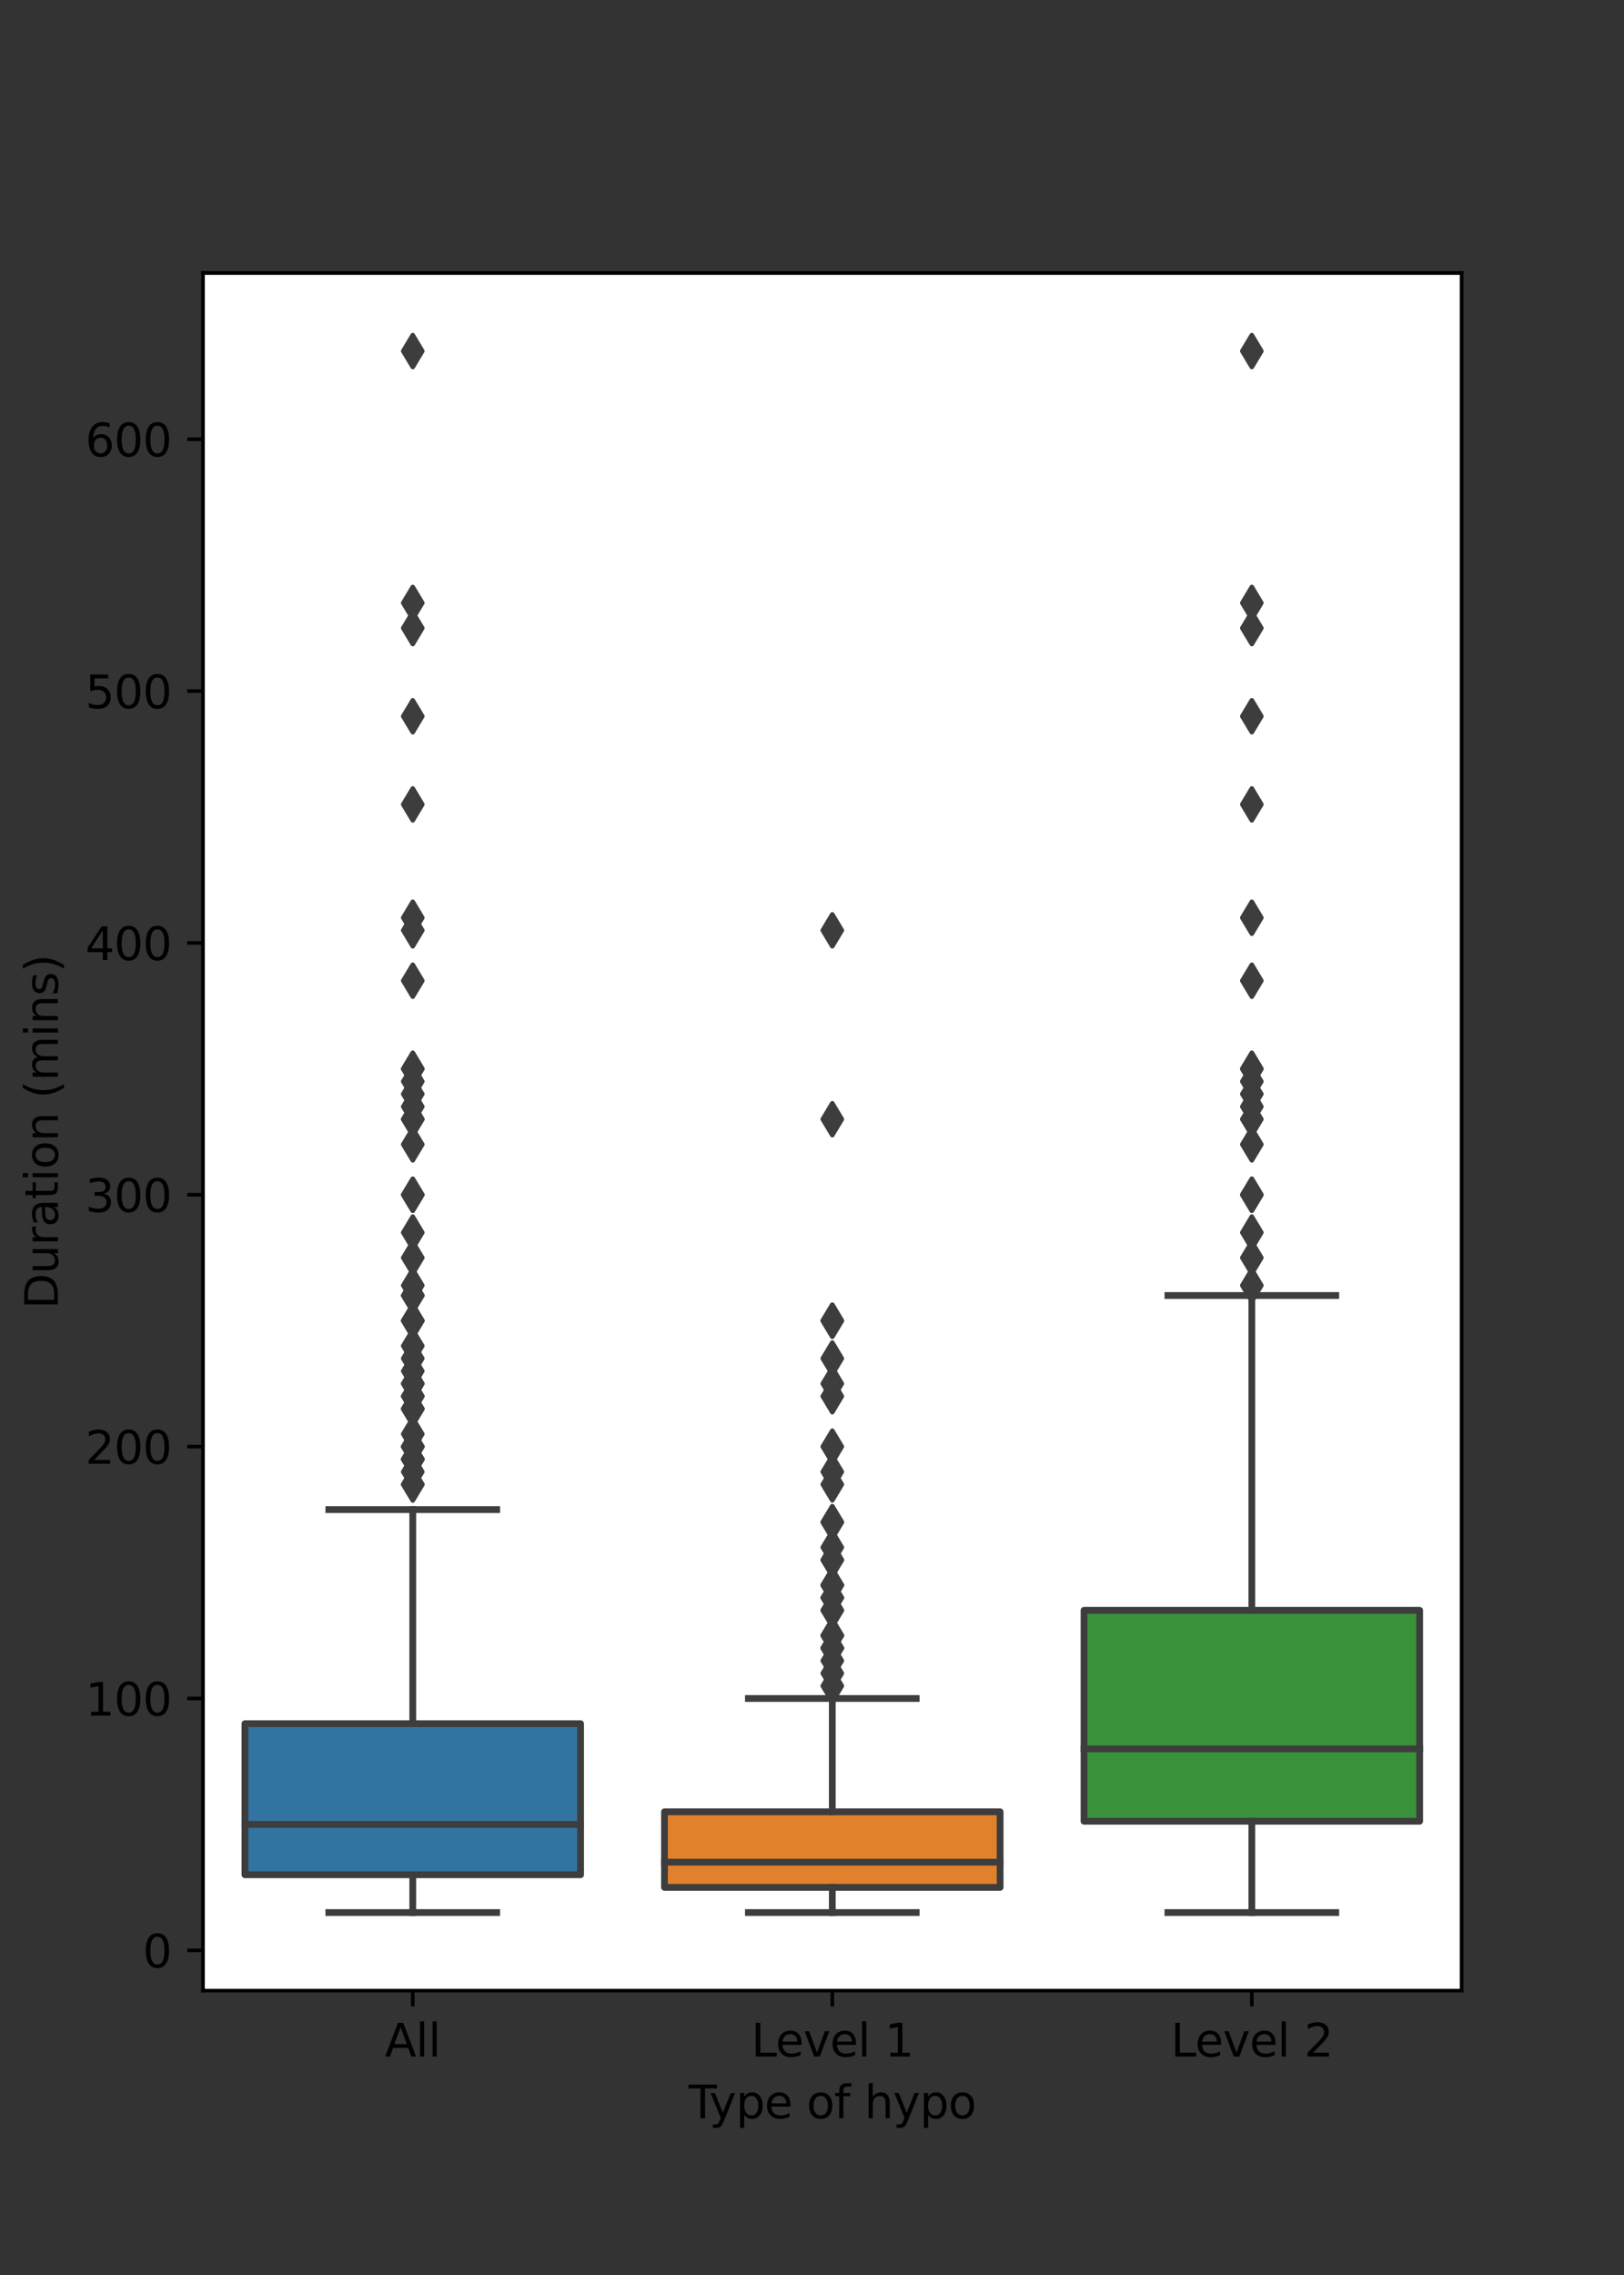 <?xml version="1.0" encoding="utf-8" standalone="no"?>
<!DOCTYPE svg PUBLIC "-//W3C//DTD SVG 1.1//EN"
  "http://www.w3.org/Graphics/SVG/1.1/DTD/svg11.dtd">
<svg height="504pt" version="1.1" viewBox="0 0 360 504" width="360pt" xmlns="http://www.w3.org/2000/svg" xmlns:xlink="http://www.w3.org/1999/xlink">
 <rect x="0" y="0" width="360" height="504" fill="#333333" stroke="none"/>
 <defs>
  <style type="text/css">*{stroke-linecap:butt;stroke-linejoin:round;}</style>
 </defs>
 <g id="figure_1">
  <g id="patch_1">
   <path d="M 0 504 
L 360 504 
L 360 0 
L 0 0 
z
" style="fill:none;"/>
  </g>
  <g id="axes_1">
   <g id="patch_2">
    <path d="M 45 441 
L 324 441 
L 324 60.48 
L 45 60.48 
z
" style="fill:#ffffff;"/>
   </g>
   <g id="patch_3">
    <path clip-path="url(#p08b54812f3)" d="M 54.3 415.334 
L 128.7 415.334 
L 128.7 381.858 
L 54.3 381.858 
L 54.3 415.334 
z
" style="fill:#3274a1;stroke:#3d3d3d;stroke-linejoin:miter;stroke-width:1.5;"/>
   </g>
   <g id="patch_4">
    <path clip-path="url(#p08b54812f3)" d="M 147.3 418.124 
L 221.7 418.124 
L 221.7 401.386 
L 147.3 401.386 
L 147.3 418.124 
z
" style="fill:#e1812c;stroke:#3d3d3d;stroke-linejoin:miter;stroke-width:1.5;"/>
   </g>
   <g id="patch_5">
    <path clip-path="url(#p08b54812f3)" d="M 240.3 403.478 
L 314.7 403.478 
L 314.7 356.75 
L 240.3 356.75 
L 240.3 403.478 
z
" style="fill:#3a923a;stroke:#3d3d3d;stroke-linejoin:miter;stroke-width:1.5;"/>
   </g>
   <g id="matplotlib.axis_1">
    <g id="xtick_1">
     <g id="line2d_1">
      <defs>
       <path d="M 0 0 
L 0 3.5 
" id="mb0ed61d64e" style="stroke:#000000;stroke-width:0.8;"/>
      </defs>
      <g>
       <use style="stroke:#000000;stroke-width:0.8;" x="91.5" xlink:href="#mb0ed61d64e" y="441"/>
      </g>
     </g>
     <g id="text_1">
      <!-- All -->
      <g transform="translate(85.302 455.598)scale(0.1 -0.1)">
       <defs>
        <path d="M 2188 4044 
L 1331 1722 
L 3047 1722 
L 2188 4044 
z
M 1831 4666 
L 2547 4666 
L 4325 0 
L 3669 0 
L 3244 1197 
L 1141 1197 
L 716 0 
L 50 0 
L 1831 4666 
z
" id="DejaVuSans-41" transform="scale(0.016)"/>
        <path d="M 603 4863 
L 1178 4863 
L 1178 0 
L 603 0 
L 603 4863 
z
" id="DejaVuSans-6c" transform="scale(0.016)"/>
       </defs>
       <use xlink:href="#DejaVuSans-41"/>
       <use x="68.408" xlink:href="#DejaVuSans-6c"/>
       <use x="96.191" xlink:href="#DejaVuSans-6c"/>
      </g>
     </g>
    </g>
    <g id="xtick_2">
     <g id="line2d_2">
      <g>
       <use style="stroke:#000000;stroke-width:0.8;" x="184.5" xlink:href="#mb0ed61d64e" y="441"/>
      </g>
     </g>
     <g id="text_2">
      <!-- Level 1 -->
      <g transform="translate(166.53 455.598)scale(0.1 -0.1)">
       <defs>
        <path d="M 628 4666 
L 1259 4666 
L 1259 531 
L 3531 531 
L 3531 0 
L 628 0 
L 628 4666 
z
" id="DejaVuSans-4c" transform="scale(0.016)"/>
        <path d="M 3597 1894 
L 3597 1613 
L 953 1613 
Q 991 1019 1311 708 
Q 1631 397 2203 397 
Q 2534 397 2845 478 
Q 3156 559 3463 722 
L 3463 178 
Q 3153 47 2828 -22 
Q 2503 -91 2169 -91 
Q 1331 -91 842 396 
Q 353 884 353 1716 
Q 353 2575 817 3079 
Q 1281 3584 2069 3584 
Q 2775 3584 3186 3129 
Q 3597 2675 3597 1894 
z
M 3022 2063 
Q 3016 2534 2758 2815 
Q 2500 3097 2075 3097 
Q 1594 3097 1305 2825 
Q 1016 2553 972 2059 
L 3022 2063 
z
" id="DejaVuSans-65" transform="scale(0.016)"/>
        <path d="M 191 3500 
L 800 3500 
L 1894 563 
L 2988 3500 
L 3597 3500 
L 2284 0 
L 1503 0 
L 191 3500 
z
" id="DejaVuSans-76" transform="scale(0.016)"/>
        <path id="DejaVuSans-20" transform="scale(0.016)"/>
        <path d="M 794 531 
L 1825 531 
L 1825 4091 
L 703 3866 
L 703 4441 
L 1819 4666 
L 2450 4666 
L 2450 531 
L 3481 531 
L 3481 0 
L 794 0 
L 794 531 
z
" id="DejaVuSans-31" transform="scale(0.016)"/>
       </defs>
       <use xlink:href="#DejaVuSans-4c"/>
       <use x="53.963" xlink:href="#DejaVuSans-65"/>
       <use x="115.486" xlink:href="#DejaVuSans-76"/>
       <use x="174.666" xlink:href="#DejaVuSans-65"/>
       <use x="236.189" xlink:href="#DejaVuSans-6c"/>
       <use x="263.973" xlink:href="#DejaVuSans-20"/>
       <use x="295.76" xlink:href="#DejaVuSans-31"/>
      </g>
     </g>
    </g>
    <g id="xtick_3">
     <g id="line2d_3">
      <g>
       <use style="stroke:#000000;stroke-width:0.8;" x="277.5" xlink:href="#mb0ed61d64e" y="441"/>
      </g>
     </g>
     <g id="text_3">
      <!-- Level 2 -->
      <g transform="translate(259.53 455.598)scale(0.1 -0.1)">
       <defs>
        <path d="M 1228 531 
L 3431 531 
L 3431 0 
L 469 0 
L 469 531 
Q 828 903 1448 1529 
Q 2069 2156 2228 2338 
Q 2531 2678 2651 2914 
Q 2772 3150 2772 3378 
Q 2772 3750 2511 3984 
Q 2250 4219 1831 4219 
Q 1534 4219 1204 4116 
Q 875 4013 500 3803 
L 500 4441 
Q 881 4594 1212 4672 
Q 1544 4750 1819 4750 
Q 2544 4750 2975 4387 
Q 3406 4025 3406 3419 
Q 3406 3131 3298 2873 
Q 3191 2616 2906 2266 
Q 2828 2175 2409 1742 
Q 1991 1309 1228 531 
z
" id="DejaVuSans-32" transform="scale(0.016)"/>
       </defs>
       <use xlink:href="#DejaVuSans-4c"/>
       <use x="53.963" xlink:href="#DejaVuSans-65"/>
       <use x="115.486" xlink:href="#DejaVuSans-76"/>
       <use x="174.666" xlink:href="#DejaVuSans-65"/>
       <use x="236.189" xlink:href="#DejaVuSans-6c"/>
       <use x="263.973" xlink:href="#DejaVuSans-20"/>
       <use x="295.76" xlink:href="#DejaVuSans-32"/>
      </g>
     </g>
    </g>
    <g id="text_4">
     <!-- Type of hypo -->
     <g transform="translate(152.658 469.277)scale(0.1 -0.1)">
      <defs>
       <path d="M -19 4666 
L 3928 4666 
L 3928 4134 
L 2272 4134 
L 2272 0 
L 1638 0 
L 1638 4134 
L -19 4134 
L -19 4666 
z
" id="DejaVuSans-54" transform="scale(0.016)"/>
       <path d="M 2059 -325 
Q 1816 -950 1584 -1140 
Q 1353 -1331 966 -1331 
L 506 -1331 
L 506 -850 
L 844 -850 
Q 1081 -850 1212 -737 
Q 1344 -625 1503 -206 
L 1606 56 
L 191 3500 
L 800 3500 
L 1894 763 
L 2988 3500 
L 3597 3500 
L 2059 -325 
z
" id="DejaVuSans-79" transform="scale(0.016)"/>
       <path d="M 1159 525 
L 1159 -1331 
L 581 -1331 
L 581 3500 
L 1159 3500 
L 1159 2969 
Q 1341 3281 1617 3432 
Q 1894 3584 2278 3584 
Q 2916 3584 3314 3078 
Q 3713 2572 3713 1747 
Q 3713 922 3314 415 
Q 2916 -91 2278 -91 
Q 1894 -91 1617 61 
Q 1341 213 1159 525 
z
M 3116 1747 
Q 3116 2381 2855 2742 
Q 2594 3103 2138 3103 
Q 1681 3103 1420 2742 
Q 1159 2381 1159 1747 
Q 1159 1113 1420 752 
Q 1681 391 2138 391 
Q 2594 391 2855 752 
Q 3116 1113 3116 1747 
z
" id="DejaVuSans-70" transform="scale(0.016)"/>
       <path d="M 1959 3097 
Q 1497 3097 1228 2736 
Q 959 2375 959 1747 
Q 959 1119 1226 758 
Q 1494 397 1959 397 
Q 2419 397 2687 759 
Q 2956 1122 2956 1747 
Q 2956 2369 2687 2733 
Q 2419 3097 1959 3097 
z
M 1959 3584 
Q 2709 3584 3137 3096 
Q 3566 2609 3566 1747 
Q 3566 888 3137 398 
Q 2709 -91 1959 -91 
Q 1206 -91 779 398 
Q 353 888 353 1747 
Q 353 2609 779 3096 
Q 1206 3584 1959 3584 
z
" id="DejaVuSans-6f" transform="scale(0.016)"/>
       <path d="M 2375 4863 
L 2375 4384 
L 1825 4384 
Q 1516 4384 1395 4259 
Q 1275 4134 1275 3809 
L 1275 3500 
L 2222 3500 
L 2222 3053 
L 1275 3053 
L 1275 0 
L 697 0 
L 697 3053 
L 147 3053 
L 147 3500 
L 697 3500 
L 697 3744 
Q 697 4328 969 4595 
Q 1241 4863 1831 4863 
L 2375 4863 
z
" id="DejaVuSans-66" transform="scale(0.016)"/>
       <path d="M 3513 2113 
L 3513 0 
L 2938 0 
L 2938 2094 
Q 2938 2591 2744 2837 
Q 2550 3084 2163 3084 
Q 1697 3084 1428 2787 
Q 1159 2491 1159 1978 
L 1159 0 
L 581 0 
L 581 4863 
L 1159 4863 
L 1159 2956 
Q 1366 3272 1645 3428 
Q 1925 3584 2291 3584 
Q 2894 3584 3203 3211 
Q 3513 2838 3513 2113 
z
" id="DejaVuSans-68" transform="scale(0.016)"/>
      </defs>
      <use xlink:href="#DejaVuSans-54"/>
      <use x="45.459" xlink:href="#DejaVuSans-79"/>
      <use x="104.639" xlink:href="#DejaVuSans-70"/>
      <use x="168.115" xlink:href="#DejaVuSans-65"/>
      <use x="229.639" xlink:href="#DejaVuSans-20"/>
      <use x="261.426" xlink:href="#DejaVuSans-6f"/>
      <use x="322.607" xlink:href="#DejaVuSans-66"/>
      <use x="357.812" xlink:href="#DejaVuSans-20"/>
      <use x="389.6" xlink:href="#DejaVuSans-68"/>
      <use x="452.979" xlink:href="#DejaVuSans-79"/>
      <use x="512.158" xlink:href="#DejaVuSans-70"/>
      <use x="575.635" xlink:href="#DejaVuSans-6f"/>
     </g>
    </g>
   </g>
   <g id="matplotlib.axis_2">
    <g id="ytick_1">
     <g id="line2d_4">
      <defs>
       <path d="M 0 0 
L -3.5 0 
" id="m98e2e37e76" style="stroke:#000000;stroke-width:0.8;"/>
      </defs>
      <g>
       <use style="stroke:#000000;stroke-width:0.8;" x="45" xlink:href="#m98e2e37e76" y="432.073"/>
      </g>
     </g>
     <g id="text_5">
      <!-- 0 -->
      <g transform="translate(31.637 435.872)scale(0.1 -0.1)">
       <defs>
        <path d="M 2034 4250 
Q 1547 4250 1301 3770 
Q 1056 3291 1056 2328 
Q 1056 1369 1301 889 
Q 1547 409 2034 409 
Q 2525 409 2770 889 
Q 3016 1369 3016 2328 
Q 3016 3291 2770 3770 
Q 2525 4250 2034 4250 
z
M 2034 4750 
Q 2819 4750 3233 4129 
Q 3647 3509 3647 2328 
Q 3647 1150 3233 529 
Q 2819 -91 2034 -91 
Q 1250 -91 836 529 
Q 422 1150 422 2328 
Q 422 3509 836 4129 
Q 1250 4750 2034 4750 
z
" id="DejaVuSans-30" transform="scale(0.016)"/>
       </defs>
       <use xlink:href="#DejaVuSans-30"/>
      </g>
     </g>
    </g>
    <g id="ytick_2">
     <g id="line2d_5">
      <g>
       <use style="stroke:#000000;stroke-width:0.8;" x="45" xlink:href="#m98e2e37e76" y="376.278"/>
      </g>
     </g>
     <g id="text_6">
      <!-- 100 -->
      <g transform="translate(18.913 380.077)scale(0.1 -0.1)">
       <use xlink:href="#DejaVuSans-31"/>
       <use x="63.623" xlink:href="#DejaVuSans-30"/>
       <use x="127.246" xlink:href="#DejaVuSans-30"/>
      </g>
     </g>
    </g>
    <g id="ytick_3">
     <g id="line2d_6">
      <g>
       <use style="stroke:#000000;stroke-width:0.8;" x="45" xlink:href="#m98e2e37e76" y="320.483"/>
      </g>
     </g>
     <g id="text_7">
      <!-- 200 -->
      <g transform="translate(18.913 324.283)scale(0.1 -0.1)">
       <use xlink:href="#DejaVuSans-32"/>
       <use x="63.623" xlink:href="#DejaVuSans-30"/>
       <use x="127.246" xlink:href="#DejaVuSans-30"/>
      </g>
     </g>
    </g>
    <g id="ytick_4">
     <g id="line2d_7">
      <g>
       <use style="stroke:#000000;stroke-width:0.8;" x="45" xlink:href="#m98e2e37e76" y="264.689"/>
      </g>
     </g>
     <g id="text_8">
      <!-- 300 -->
      <g transform="translate(18.913 268.488)scale(0.1 -0.1)">
       <defs>
        <path d="M 2597 2516 
Q 3050 2419 3304 2112 
Q 3559 1806 3559 1356 
Q 3559 666 3084 287 
Q 2609 -91 1734 -91 
Q 1441 -91 1130 -33 
Q 819 25 488 141 
L 488 750 
Q 750 597 1062 519 
Q 1375 441 1716 441 
Q 2309 441 2620 675 
Q 2931 909 2931 1356 
Q 2931 1769 2642 2001 
Q 2353 2234 1838 2234 
L 1294 2234 
L 1294 2753 
L 1863 2753 
Q 2328 2753 2575 2939 
Q 2822 3125 2822 3475 
Q 2822 3834 2567 4026 
Q 2313 4219 1838 4219 
Q 1578 4219 1281 4162 
Q 984 4106 628 3988 
L 628 4550 
Q 988 4650 1302 4700 
Q 1616 4750 1894 4750 
Q 2613 4750 3031 4423 
Q 3450 4097 3450 3541 
Q 3450 3153 3228 2886 
Q 3006 2619 2597 2516 
z
" id="DejaVuSans-33" transform="scale(0.016)"/>
       </defs>
       <use xlink:href="#DejaVuSans-33"/>
       <use x="63.623" xlink:href="#DejaVuSans-30"/>
       <use x="127.246" xlink:href="#DejaVuSans-30"/>
      </g>
     </g>
    </g>
    <g id="ytick_5">
     <g id="line2d_8">
      <g>
       <use style="stroke:#000000;stroke-width:0.8;" x="45" xlink:href="#m98e2e37e76" y="208.894"/>
      </g>
     </g>
     <g id="text_9">
      <!-- 400 -->
      <g transform="translate(18.913 212.693)scale(0.1 -0.1)">
       <defs>
        <path d="M 2419 4116 
L 825 1625 
L 2419 1625 
L 2419 4116 
z
M 2253 4666 
L 3047 4666 
L 3047 1625 
L 3713 1625 
L 3713 1100 
L 3047 1100 
L 3047 0 
L 2419 0 
L 2419 1100 
L 313 1100 
L 313 1709 
L 2253 4666 
z
" id="DejaVuSans-34" transform="scale(0.016)"/>
       </defs>
       <use xlink:href="#DejaVuSans-34"/>
       <use x="63.623" xlink:href="#DejaVuSans-30"/>
       <use x="127.246" xlink:href="#DejaVuSans-30"/>
      </g>
     </g>
    </g>
    <g id="ytick_6">
     <g id="line2d_9">
      <g>
       <use style="stroke:#000000;stroke-width:0.8;" x="45" xlink:href="#m98e2e37e76" y="153.099"/>
      </g>
     </g>
     <g id="text_10">
      <!-- 500 -->
      <g transform="translate(18.913 156.898)scale(0.1 -0.1)">
       <defs>
        <path d="M 691 4666 
L 3169 4666 
L 3169 4134 
L 1269 4134 
L 1269 2991 
Q 1406 3038 1543 3061 
Q 1681 3084 1819 3084 
Q 2600 3084 3056 2656 
Q 3513 2228 3513 1497 
Q 3513 744 3044 326 
Q 2575 -91 1722 -91 
Q 1428 -91 1123 -41 
Q 819 9 494 109 
L 494 744 
Q 775 591 1075 516 
Q 1375 441 1709 441 
Q 2250 441 2565 725 
Q 2881 1009 2881 1497 
Q 2881 1984 2565 2268 
Q 2250 2553 1709 2553 
Q 1456 2553 1204 2497 
Q 953 2441 691 2322 
L 691 4666 
z
" id="DejaVuSans-35" transform="scale(0.016)"/>
       </defs>
       <use xlink:href="#DejaVuSans-35"/>
       <use x="63.623" xlink:href="#DejaVuSans-30"/>
       <use x="127.246" xlink:href="#DejaVuSans-30"/>
      </g>
     </g>
    </g>
    <g id="ytick_7">
     <g id="line2d_10">
      <g>
       <use style="stroke:#000000;stroke-width:0.8;" x="45" xlink:href="#m98e2e37e76" y="97.305"/>
      </g>
     </g>
     <g id="text_11">
      <!-- 600 -->
      <g transform="translate(18.913 101.104)scale(0.1 -0.1)">
       <defs>
        <path d="M 2113 2584 
Q 1688 2584 1439 2293 
Q 1191 2003 1191 1497 
Q 1191 994 1439 701 
Q 1688 409 2113 409 
Q 2538 409 2786 701 
Q 3034 994 3034 1497 
Q 3034 2003 2786 2293 
Q 2538 2584 2113 2584 
z
M 3366 4563 
L 3366 3988 
Q 3128 4100 2886 4159 
Q 2644 4219 2406 4219 
Q 1781 4219 1451 3797 
Q 1122 3375 1075 2522 
Q 1259 2794 1537 2939 
Q 1816 3084 2150 3084 
Q 2853 3084 3261 2657 
Q 3669 2231 3669 1497 
Q 3669 778 3244 343 
Q 2819 -91 2113 -91 
Q 1303 -91 875 529 
Q 447 1150 447 2328 
Q 447 3434 972 4092 
Q 1497 4750 2381 4750 
Q 2619 4750 2861 4703 
Q 3103 4656 3366 4563 
z
" id="DejaVuSans-36" transform="scale(0.016)"/>
       </defs>
       <use xlink:href="#DejaVuSans-36"/>
       <use x="63.623" xlink:href="#DejaVuSans-30"/>
       <use x="127.246" xlink:href="#DejaVuSans-30"/>
      </g>
     </g>
    </g>
    <g id="text_12">
     <!-- Duration (mins) -->
     <g transform="translate(12.833 289.979)rotate(-90)scale(0.1 -0.1)">
      <defs>
       <path d="M 1259 4147 
L 1259 519 
L 2022 519 
Q 2988 519 3436 956 
Q 3884 1394 3884 2338 
Q 3884 3275 3436 3711 
Q 2988 4147 2022 4147 
L 1259 4147 
z
M 628 4666 
L 1925 4666 
Q 3281 4666 3915 4102 
Q 4550 3538 4550 2338 
Q 4550 1131 3912 565 
Q 3275 0 1925 0 
L 628 0 
L 628 4666 
z
" id="DejaVuSans-44" transform="scale(0.016)"/>
       <path d="M 544 1381 
L 544 3500 
L 1119 3500 
L 1119 1403 
Q 1119 906 1312 657 
Q 1506 409 1894 409 
Q 2359 409 2629 706 
Q 2900 1003 2900 1516 
L 2900 3500 
L 3475 3500 
L 3475 0 
L 2900 0 
L 2900 538 
Q 2691 219 2414 64 
Q 2138 -91 1772 -91 
Q 1169 -91 856 284 
Q 544 659 544 1381 
z
M 1991 3584 
L 1991 3584 
z
" id="DejaVuSans-75" transform="scale(0.016)"/>
       <path d="M 2631 2963 
Q 2534 3019 2420 3045 
Q 2306 3072 2169 3072 
Q 1681 3072 1420 2755 
Q 1159 2438 1159 1844 
L 1159 0 
L 581 0 
L 581 3500 
L 1159 3500 
L 1159 2956 
Q 1341 3275 1631 3429 
Q 1922 3584 2338 3584 
Q 2397 3584 2469 3576 
Q 2541 3569 2628 3553 
L 2631 2963 
z
" id="DejaVuSans-72" transform="scale(0.016)"/>
       <path d="M 2194 1759 
Q 1497 1759 1228 1600 
Q 959 1441 959 1056 
Q 959 750 1161 570 
Q 1363 391 1709 391 
Q 2188 391 2477 730 
Q 2766 1069 2766 1631 
L 2766 1759 
L 2194 1759 
z
M 3341 1997 
L 3341 0 
L 2766 0 
L 2766 531 
Q 2569 213 2275 61 
Q 1981 -91 1556 -91 
Q 1019 -91 701 211 
Q 384 513 384 1019 
Q 384 1609 779 1909 
Q 1175 2209 1959 2209 
L 2766 2209 
L 2766 2266 
Q 2766 2663 2505 2880 
Q 2244 3097 1772 3097 
Q 1472 3097 1187 3025 
Q 903 2953 641 2809 
L 641 3341 
Q 956 3463 1253 3523 
Q 1550 3584 1831 3584 
Q 2591 3584 2966 3190 
Q 3341 2797 3341 1997 
z
" id="DejaVuSans-61" transform="scale(0.016)"/>
       <path d="M 1172 4494 
L 1172 3500 
L 2356 3500 
L 2356 3053 
L 1172 3053 
L 1172 1153 
Q 1172 725 1289 603 
Q 1406 481 1766 481 
L 2356 481 
L 2356 0 
L 1766 0 
Q 1100 0 847 248 
Q 594 497 594 1153 
L 594 3053 
L 172 3053 
L 172 3500 
L 594 3500 
L 594 4494 
L 1172 4494 
z
" id="DejaVuSans-74" transform="scale(0.016)"/>
       <path d="M 603 3500 
L 1178 3500 
L 1178 0 
L 603 0 
L 603 3500 
z
M 603 4863 
L 1178 4863 
L 1178 4134 
L 603 4134 
L 603 4863 
z
" id="DejaVuSans-69" transform="scale(0.016)"/>
       <path d="M 3513 2113 
L 3513 0 
L 2938 0 
L 2938 2094 
Q 2938 2591 2744 2837 
Q 2550 3084 2163 3084 
Q 1697 3084 1428 2787 
Q 1159 2491 1159 1978 
L 1159 0 
L 581 0 
L 581 3500 
L 1159 3500 
L 1159 2956 
Q 1366 3272 1645 3428 
Q 1925 3584 2291 3584 
Q 2894 3584 3203 3211 
Q 3513 2838 3513 2113 
z
" id="DejaVuSans-6e" transform="scale(0.016)"/>
       <path d="M 1984 4856 
Q 1566 4138 1362 3434 
Q 1159 2731 1159 2009 
Q 1159 1288 1364 580 
Q 1569 -128 1984 -844 
L 1484 -844 
Q 1016 -109 783 600 
Q 550 1309 550 2009 
Q 550 2706 781 3412 
Q 1013 4119 1484 4856 
L 1984 4856 
z
" id="DejaVuSans-28" transform="scale(0.016)"/>
       <path d="M 3328 2828 
Q 3544 3216 3844 3400 
Q 4144 3584 4550 3584 
Q 5097 3584 5394 3201 
Q 5691 2819 5691 2113 
L 5691 0 
L 5113 0 
L 5113 2094 
Q 5113 2597 4934 2840 
Q 4756 3084 4391 3084 
Q 3944 3084 3684 2787 
Q 3425 2491 3425 1978 
L 3425 0 
L 2847 0 
L 2847 2094 
Q 2847 2600 2669 2842 
Q 2491 3084 2119 3084 
Q 1678 3084 1418 2786 
Q 1159 2488 1159 1978 
L 1159 0 
L 581 0 
L 581 3500 
L 1159 3500 
L 1159 2956 
Q 1356 3278 1631 3431 
Q 1906 3584 2284 3584 
Q 2666 3584 2933 3390 
Q 3200 3197 3328 2828 
z
" id="DejaVuSans-6d" transform="scale(0.016)"/>
       <path d="M 2834 3397 
L 2834 2853 
Q 2591 2978 2328 3040 
Q 2066 3103 1784 3103 
Q 1356 3103 1142 2972 
Q 928 2841 928 2578 
Q 928 2378 1081 2264 
Q 1234 2150 1697 2047 
L 1894 2003 
Q 2506 1872 2764 1633 
Q 3022 1394 3022 966 
Q 3022 478 2636 193 
Q 2250 -91 1575 -91 
Q 1294 -91 989 -36 
Q 684 19 347 128 
L 347 722 
Q 666 556 975 473 
Q 1284 391 1588 391 
Q 1994 391 2212 530 
Q 2431 669 2431 922 
Q 2431 1156 2273 1281 
Q 2116 1406 1581 1522 
L 1381 1569 
Q 847 1681 609 1914 
Q 372 2147 372 2553 
Q 372 3047 722 3315 
Q 1072 3584 1716 3584 
Q 2034 3584 2315 3537 
Q 2597 3491 2834 3397 
z
" id="DejaVuSans-73" transform="scale(0.016)"/>
       <path d="M 513 4856 
L 1013 4856 
Q 1481 4119 1714 3412 
Q 1947 2706 1947 2009 
Q 1947 1309 1714 600 
Q 1481 -109 1013 -844 
L 513 -844 
Q 928 -128 1133 580 
Q 1338 1288 1338 2009 
Q 1338 2731 1133 3434 
Q 928 4138 513 4856 
z
" id="DejaVuSans-29" transform="scale(0.016)"/>
      </defs>
      <use xlink:href="#DejaVuSans-44"/>
      <use x="77.002" xlink:href="#DejaVuSans-75"/>
      <use x="140.381" xlink:href="#DejaVuSans-72"/>
      <use x="181.494" xlink:href="#DejaVuSans-61"/>
      <use x="242.773" xlink:href="#DejaVuSans-74"/>
      <use x="281.982" xlink:href="#DejaVuSans-69"/>
      <use x="309.766" xlink:href="#DejaVuSans-6f"/>
      <use x="370.947" xlink:href="#DejaVuSans-6e"/>
      <use x="434.326" xlink:href="#DejaVuSans-20"/>
      <use x="466.113" xlink:href="#DejaVuSans-28"/>
      <use x="505.127" xlink:href="#DejaVuSans-6d"/>
      <use x="602.539" xlink:href="#DejaVuSans-69"/>
      <use x="630.322" xlink:href="#DejaVuSans-6e"/>
      <use x="693.701" xlink:href="#DejaVuSans-73"/>
      <use x="745.801" xlink:href="#DejaVuSans-29"/>
     </g>
    </g>
   </g>
   <g id="line2d_11">
    <path clip-path="url(#p08b54812f3)" d="M 91.5 415.334 
L 91.5 423.704 
" style="fill:none;stroke:#3d3d3d;stroke-linecap:square;stroke-width:1.5;"/>
   </g>
   <g id="line2d_12">
    <path clip-path="url(#p08b54812f3)" d="M 91.5 381.858 
L 91.5 334.432 
" style="fill:none;stroke:#3d3d3d;stroke-linecap:square;stroke-width:1.5;"/>
   </g>
   <g id="line2d_13">
    <path clip-path="url(#p08b54812f3)" d="M 72.9 423.704 
L 110.1 423.704 
" style="fill:none;stroke:#3d3d3d;stroke-linecap:square;stroke-width:1.5;"/>
   </g>
   <g id="line2d_14">
    <path clip-path="url(#p08b54812f3)" d="M 72.9 334.432 
L 110.1 334.432 
" style="fill:none;stroke:#3d3d3d;stroke-linecap:square;stroke-width:1.5;"/>
   </g>
   <g id="line2d_15">
    <defs>
     <path d="M 0 3.536 
L 2.121 0 
L 0 -3.536 
L -2.121 0 
z
" id="m1f16b9d104" style="stroke:#3d3d3d;stroke-linejoin:miter;"/>
    </defs>
    <g clip-path="url(#p08b54812f3)">
     <use style="fill:#3d3d3d;stroke:#3d3d3d;stroke-linejoin:miter;" x="91.5" xlink:href="#m1f16b9d104" y="323.273"/>
     <use style="fill:#3d3d3d;stroke:#3d3d3d;stroke-linejoin:miter;" x="91.5" xlink:href="#m1f16b9d104" y="320.483"/>
     <use style="fill:#3d3d3d;stroke:#3d3d3d;stroke-linejoin:miter;" x="91.5" xlink:href="#m1f16b9d104" y="303.745"/>
     <use style="fill:#3d3d3d;stroke:#3d3d3d;stroke-linejoin:miter;" x="91.5" xlink:href="#m1f16b9d104" y="320.483"/>
     <use style="fill:#3d3d3d;stroke:#3d3d3d;stroke-linejoin:miter;" x="91.5" xlink:href="#m1f16b9d104" y="242.371"/>
     <use style="fill:#3d3d3d;stroke:#3d3d3d;stroke-linejoin:miter;" x="91.5" xlink:href="#m1f16b9d104" y="77.776"/>
     <use style="fill:#3d3d3d;stroke:#3d3d3d;stroke-linejoin:miter;" x="91.5" xlink:href="#m1f16b9d104" y="292.586"/>
     <use style="fill:#3d3d3d;stroke:#3d3d3d;stroke-linejoin:miter;" x="91.5" xlink:href="#m1f16b9d104" y="264.689"/>
     <use style="fill:#3d3d3d;stroke:#3d3d3d;stroke-linejoin:miter;" x="91.5" xlink:href="#m1f16b9d104" y="328.853"/>
     <use style="fill:#3d3d3d;stroke:#3d3d3d;stroke-linejoin:miter;" x="91.5" xlink:href="#m1f16b9d104" y="312.114"/>
     <use style="fill:#3d3d3d;stroke:#3d3d3d;stroke-linejoin:miter;" x="91.5" xlink:href="#m1f16b9d104" y="158.679"/>
     <use style="fill:#3d3d3d;stroke:#3d3d3d;stroke-linejoin:miter;" x="91.5" xlink:href="#m1f16b9d104" y="320.483"/>
     <use style="fill:#3d3d3d;stroke:#3d3d3d;stroke-linejoin:miter;" x="91.5" xlink:href="#m1f16b9d104" y="247.95"/>
     <use style="fill:#3d3d3d;stroke:#3d3d3d;stroke-linejoin:miter;" x="91.5" xlink:href="#m1f16b9d104" y="306.535"/>
     <use style="fill:#3d3d3d;stroke:#3d3d3d;stroke-linejoin:miter;" x="91.5" xlink:href="#m1f16b9d104" y="133.571"/>
     <use style="fill:#3d3d3d;stroke:#3d3d3d;stroke-linejoin:miter;" x="91.5" xlink:href="#m1f16b9d104" y="287.007"/>
     <use style="fill:#3d3d3d;stroke:#3d3d3d;stroke-linejoin:miter;" x="91.5" xlink:href="#m1f16b9d104" y="236.791"/>
     <use style="fill:#3d3d3d;stroke:#3d3d3d;stroke-linejoin:miter;" x="91.5" xlink:href="#m1f16b9d104" y="309.324"/>
     <use style="fill:#3d3d3d;stroke:#3d3d3d;stroke-linejoin:miter;" x="91.5" xlink:href="#m1f16b9d104" y="139.151"/>
     <use style="fill:#3d3d3d;stroke:#3d3d3d;stroke-linejoin:miter;" x="91.5" xlink:href="#m1f16b9d104" y="236.791"/>
     <use style="fill:#3d3d3d;stroke:#3d3d3d;stroke-linejoin:miter;" x="91.5" xlink:href="#m1f16b9d104" y="178.207"/>
     <use style="fill:#3d3d3d;stroke:#3d3d3d;stroke-linejoin:miter;" x="91.5" xlink:href="#m1f16b9d104" y="239.581"/>
     <use style="fill:#3d3d3d;stroke:#3d3d3d;stroke-linejoin:miter;" x="91.5" xlink:href="#m1f16b9d104" y="217.263"/>
     <use style="fill:#3d3d3d;stroke:#3d3d3d;stroke-linejoin:miter;" x="91.5" xlink:href="#m1f16b9d104" y="317.694"/>
     <use style="fill:#3d3d3d;stroke:#3d3d3d;stroke-linejoin:miter;" x="91.5" xlink:href="#m1f16b9d104" y="326.063"/>
     <use style="fill:#3d3d3d;stroke:#3d3d3d;stroke-linejoin:miter;" x="91.5" xlink:href="#m1f16b9d104" y="245.161"/>
     <use style="fill:#3d3d3d;stroke:#3d3d3d;stroke-linejoin:miter;" x="91.5" xlink:href="#m1f16b9d104" y="278.637"/>
     <use style="fill:#3d3d3d;stroke:#3d3d3d;stroke-linejoin:miter;" x="91.5" xlink:href="#m1f16b9d104" y="273.058"/>
     <use style="fill:#3d3d3d;stroke:#3d3d3d;stroke-linejoin:miter;" x="91.5" xlink:href="#m1f16b9d104" y="312.114"/>
     <use style="fill:#3d3d3d;stroke:#3d3d3d;stroke-linejoin:miter;" x="91.5" xlink:href="#m1f16b9d104" y="298.166"/>
     <use style="fill:#3d3d3d;stroke:#3d3d3d;stroke-linejoin:miter;" x="91.5" xlink:href="#m1f16b9d104" y="292.586"/>
     <use style="fill:#3d3d3d;stroke:#3d3d3d;stroke-linejoin:miter;" x="91.5" xlink:href="#m1f16b9d104" y="309.324"/>
     <use style="fill:#3d3d3d;stroke:#3d3d3d;stroke-linejoin:miter;" x="91.5" xlink:href="#m1f16b9d104" y="306.535"/>
     <use style="fill:#3d3d3d;stroke:#3d3d3d;stroke-linejoin:miter;" x="91.5" xlink:href="#m1f16b9d104" y="264.689"/>
     <use style="fill:#3d3d3d;stroke:#3d3d3d;stroke-linejoin:miter;" x="91.5" xlink:href="#m1f16b9d104" y="253.53"/>
     <use style="fill:#3d3d3d;stroke:#3d3d3d;stroke-linejoin:miter;" x="91.5" xlink:href="#m1f16b9d104" y="300.955"/>
     <use style="fill:#3d3d3d;stroke:#3d3d3d;stroke-linejoin:miter;" x="91.5" xlink:href="#m1f16b9d104" y="328.853"/>
     <use style="fill:#3d3d3d;stroke:#3d3d3d;stroke-linejoin:miter;" x="91.5" xlink:href="#m1f16b9d104" y="323.273"/>
     <use style="fill:#3d3d3d;stroke:#3d3d3d;stroke-linejoin:miter;" x="91.5" xlink:href="#m1f16b9d104" y="287.007"/>
     <use style="fill:#3d3d3d;stroke:#3d3d3d;stroke-linejoin:miter;" x="91.5" xlink:href="#m1f16b9d104" y="284.775"/>
     <use style="fill:#3d3d3d;stroke:#3d3d3d;stroke-linejoin:miter;" x="91.5" xlink:href="#m1f16b9d104" y="323.273"/>
     <use style="fill:#3d3d3d;stroke:#3d3d3d;stroke-linejoin:miter;" x="91.5" xlink:href="#m1f16b9d104" y="323.273"/>
     <use style="fill:#3d3d3d;stroke:#3d3d3d;stroke-linejoin:miter;" x="91.5" xlink:href="#m1f16b9d104" y="312.114"/>
     <use style="fill:#3d3d3d;stroke:#3d3d3d;stroke-linejoin:miter;" x="91.5" xlink:href="#m1f16b9d104" y="247.95"/>
     <use style="fill:#3d3d3d;stroke:#3d3d3d;stroke-linejoin:miter;" x="91.5" xlink:href="#m1f16b9d104" y="203.314"/>
     <use style="fill:#3d3d3d;stroke:#3d3d3d;stroke-linejoin:miter;" x="91.5" xlink:href="#m1f16b9d104" y="292.586"/>
     <use style="fill:#3d3d3d;stroke:#3d3d3d;stroke-linejoin:miter;" x="91.5" xlink:href="#m1f16b9d104" y="206.104"/>
    </g>
   </g>
   <g id="line2d_16">
    <path clip-path="url(#p08b54812f3)" d="M 184.5 418.124 
L 184.5 423.704 
" style="fill:none;stroke:#3d3d3d;stroke-linecap:square;stroke-width:1.5;"/>
   </g>
   <g id="line2d_17">
    <path clip-path="url(#p08b54812f3)" d="M 184.5 401.386 
L 184.5 376.278 
" style="fill:none;stroke:#3d3d3d;stroke-linecap:square;stroke-width:1.5;"/>
   </g>
   <g id="line2d_18">
    <path clip-path="url(#p08b54812f3)" d="M 165.9 423.704 
L 203.1 423.704 
" style="fill:none;stroke:#3d3d3d;stroke-linecap:square;stroke-width:1.5;"/>
   </g>
   <g id="line2d_19">
    <path clip-path="url(#p08b54812f3)" d="M 165.9 376.278 
L 203.1 376.278 
" style="fill:none;stroke:#3d3d3d;stroke-linecap:square;stroke-width:1.5;"/>
   </g>
   <g id="line2d_20">
    <g clip-path="url(#p08b54812f3)">
     <use style="fill:#3d3d3d;stroke:#3d3d3d;stroke-linejoin:miter;" x="184.5" xlink:href="#m1f16b9d104" y="320.483"/>
     <use style="fill:#3d3d3d;stroke:#3d3d3d;stroke-linejoin:miter;" x="184.5" xlink:href="#m1f16b9d104" y="292.586"/>
     <use style="fill:#3d3d3d;stroke:#3d3d3d;stroke-linejoin:miter;" x="184.5" xlink:href="#m1f16b9d104" y="373.488"/>
     <use style="fill:#3d3d3d;stroke:#3d3d3d;stroke-linejoin:miter;" x="184.5" xlink:href="#m1f16b9d104" y="342.801"/>
     <use style="fill:#3d3d3d;stroke:#3d3d3d;stroke-linejoin:miter;" x="184.5" xlink:href="#m1f16b9d104" y="351.17"/>
     <use style="fill:#3d3d3d;stroke:#3d3d3d;stroke-linejoin:miter;" x="184.5" xlink:href="#m1f16b9d104" y="362.329"/>
     <use style="fill:#3d3d3d;stroke:#3d3d3d;stroke-linejoin:miter;" x="184.5" xlink:href="#m1f16b9d104" y="353.96"/>
     <use style="fill:#3d3d3d;stroke:#3d3d3d;stroke-linejoin:miter;" x="184.5" xlink:href="#m1f16b9d104" y="247.95"/>
     <use style="fill:#3d3d3d;stroke:#3d3d3d;stroke-linejoin:miter;" x="184.5" xlink:href="#m1f16b9d104" y="362.329"/>
     <use style="fill:#3d3d3d;stroke:#3d3d3d;stroke-linejoin:miter;" x="184.5" xlink:href="#m1f16b9d104" y="367.909"/>
     <use style="fill:#3d3d3d;stroke:#3d3d3d;stroke-linejoin:miter;" x="184.5" xlink:href="#m1f16b9d104" y="337.222"/>
     <use style="fill:#3d3d3d;stroke:#3d3d3d;stroke-linejoin:miter;" x="184.5" xlink:href="#m1f16b9d104" y="362.329"/>
     <use style="fill:#3d3d3d;stroke:#3d3d3d;stroke-linejoin:miter;" x="184.5" xlink:href="#m1f16b9d104" y="309.324"/>
     <use style="fill:#3d3d3d;stroke:#3d3d3d;stroke-linejoin:miter;" x="184.5" xlink:href="#m1f16b9d104" y="326.063"/>
     <use style="fill:#3d3d3d;stroke:#3d3d3d;stroke-linejoin:miter;" x="184.5" xlink:href="#m1f16b9d104" y="356.75"/>
     <use style="fill:#3d3d3d;stroke:#3d3d3d;stroke-linejoin:miter;" x="184.5" xlink:href="#m1f16b9d104" y="345.591"/>
     <use style="fill:#3d3d3d;stroke:#3d3d3d;stroke-linejoin:miter;" x="184.5" xlink:href="#m1f16b9d104" y="353.96"/>
     <use style="fill:#3d3d3d;stroke:#3d3d3d;stroke-linejoin:miter;" x="184.5" xlink:href="#m1f16b9d104" y="345.591"/>
     <use style="fill:#3d3d3d;stroke:#3d3d3d;stroke-linejoin:miter;" x="184.5" xlink:href="#m1f16b9d104" y="306.535"/>
     <use style="fill:#3d3d3d;stroke:#3d3d3d;stroke-linejoin:miter;" x="184.5" xlink:href="#m1f16b9d104" y="300.955"/>
     <use style="fill:#3d3d3d;stroke:#3d3d3d;stroke-linejoin:miter;" x="184.5" xlink:href="#m1f16b9d104" y="328.853"/>
     <use style="fill:#3d3d3d;stroke:#3d3d3d;stroke-linejoin:miter;" x="184.5" xlink:href="#m1f16b9d104" y="365.119"/>
     <use style="fill:#3d3d3d;stroke:#3d3d3d;stroke-linejoin:miter;" x="184.5" xlink:href="#m1f16b9d104" y="351.17"/>
     <use style="fill:#3d3d3d;stroke:#3d3d3d;stroke-linejoin:miter;" x="184.5" xlink:href="#m1f16b9d104" y="365.119"/>
     <use style="fill:#3d3d3d;stroke:#3d3d3d;stroke-linejoin:miter;" x="184.5" xlink:href="#m1f16b9d104" y="356.75"/>
     <use style="fill:#3d3d3d;stroke:#3d3d3d;stroke-linejoin:miter;" x="184.5" xlink:href="#m1f16b9d104" y="370.699"/>
     <use style="fill:#3d3d3d;stroke:#3d3d3d;stroke-linejoin:miter;" x="184.5" xlink:href="#m1f16b9d104" y="337.222"/>
     <use style="fill:#3d3d3d;stroke:#3d3d3d;stroke-linejoin:miter;" x="184.5" xlink:href="#m1f16b9d104" y="351.17"/>
     <use style="fill:#3d3d3d;stroke:#3d3d3d;stroke-linejoin:miter;" x="184.5" xlink:href="#m1f16b9d104" y="292.586"/>
     <use style="fill:#3d3d3d;stroke:#3d3d3d;stroke-linejoin:miter;" x="184.5" xlink:href="#m1f16b9d104" y="206.104"/>
     <use style="fill:#3d3d3d;stroke:#3d3d3d;stroke-linejoin:miter;" x="184.5" xlink:href="#m1f16b9d104" y="365.119"/>
    </g>
   </g>
   <g id="line2d_21">
    <path clip-path="url(#p08b54812f3)" d="M 277.5 403.478 
L 277.5 423.704 
" style="fill:none;stroke:#3d3d3d;stroke-linecap:square;stroke-width:1.5;"/>
   </g>
   <g id="line2d_22">
    <path clip-path="url(#p08b54812f3)" d="M 277.5 356.75 
L 277.5 287.007 
" style="fill:none;stroke:#3d3d3d;stroke-linecap:square;stroke-width:1.5;"/>
   </g>
   <g id="line2d_23">
    <path clip-path="url(#p08b54812f3)" d="M 258.9 423.704 
L 296.1 423.704 
" style="fill:none;stroke:#3d3d3d;stroke-linecap:square;stroke-width:1.5;"/>
   </g>
   <g id="line2d_24">
    <path clip-path="url(#p08b54812f3)" d="M 258.9 287.007 
L 296.1 287.007 
" style="fill:none;stroke:#3d3d3d;stroke-linecap:square;stroke-width:1.5;"/>
   </g>
   <g id="line2d_25">
    <g clip-path="url(#p08b54812f3)">
     <use style="fill:#3d3d3d;stroke:#3d3d3d;stroke-linejoin:miter;" x="277.5" xlink:href="#m1f16b9d104" y="242.371"/>
     <use style="fill:#3d3d3d;stroke:#3d3d3d;stroke-linejoin:miter;" x="277.5" xlink:href="#m1f16b9d104" y="77.776"/>
     <use style="fill:#3d3d3d;stroke:#3d3d3d;stroke-linejoin:miter;" x="277.5" xlink:href="#m1f16b9d104" y="264.689"/>
     <use style="fill:#3d3d3d;stroke:#3d3d3d;stroke-linejoin:miter;" x="277.5" xlink:href="#m1f16b9d104" y="158.679"/>
     <use style="fill:#3d3d3d;stroke:#3d3d3d;stroke-linejoin:miter;" x="277.5" xlink:href="#m1f16b9d104" y="133.571"/>
     <use style="fill:#3d3d3d;stroke:#3d3d3d;stroke-linejoin:miter;" x="277.5" xlink:href="#m1f16b9d104" y="236.791"/>
     <use style="fill:#3d3d3d;stroke:#3d3d3d;stroke-linejoin:miter;" x="277.5" xlink:href="#m1f16b9d104" y="139.151"/>
     <use style="fill:#3d3d3d;stroke:#3d3d3d;stroke-linejoin:miter;" x="277.5" xlink:href="#m1f16b9d104" y="236.791"/>
     <use style="fill:#3d3d3d;stroke:#3d3d3d;stroke-linejoin:miter;" x="277.5" xlink:href="#m1f16b9d104" y="178.207"/>
     <use style="fill:#3d3d3d;stroke:#3d3d3d;stroke-linejoin:miter;" x="277.5" xlink:href="#m1f16b9d104" y="239.581"/>
     <use style="fill:#3d3d3d;stroke:#3d3d3d;stroke-linejoin:miter;" x="277.5" xlink:href="#m1f16b9d104" y="217.263"/>
     <use style="fill:#3d3d3d;stroke:#3d3d3d;stroke-linejoin:miter;" x="277.5" xlink:href="#m1f16b9d104" y="245.161"/>
     <use style="fill:#3d3d3d;stroke:#3d3d3d;stroke-linejoin:miter;" x="277.5" xlink:href="#m1f16b9d104" y="278.637"/>
     <use style="fill:#3d3d3d;stroke:#3d3d3d;stroke-linejoin:miter;" x="277.5" xlink:href="#m1f16b9d104" y="273.058"/>
     <use style="fill:#3d3d3d;stroke:#3d3d3d;stroke-linejoin:miter;" x="277.5" xlink:href="#m1f16b9d104" y="264.689"/>
     <use style="fill:#3d3d3d;stroke:#3d3d3d;stroke-linejoin:miter;" x="277.5" xlink:href="#m1f16b9d104" y="253.53"/>
     <use style="fill:#3d3d3d;stroke:#3d3d3d;stroke-linejoin:miter;" x="277.5" xlink:href="#m1f16b9d104" y="284.775"/>
     <use style="fill:#3d3d3d;stroke:#3d3d3d;stroke-linejoin:miter;" x="277.5" xlink:href="#m1f16b9d104" y="247.95"/>
     <use style="fill:#3d3d3d;stroke:#3d3d3d;stroke-linejoin:miter;" x="277.5" xlink:href="#m1f16b9d104" y="203.314"/>
    </g>
   </g>
   <g id="line2d_26">
    <path clip-path="url(#p08b54812f3)" d="M 54.3 404.175 
L 128.7 404.175 
" style="fill:none;stroke:#3d3d3d;stroke-linecap:square;stroke-width:1.5;"/>
   </g>
   <g id="line2d_27">
    <path clip-path="url(#p08b54812f3)" d="M 147.3 412.545 
L 221.7 412.545 
" style="fill:none;stroke:#3d3d3d;stroke-linecap:square;stroke-width:1.5;"/>
   </g>
   <g id="line2d_28">
    <path clip-path="url(#p08b54812f3)" d="M 240.3 387.437 
L 314.7 387.437 
" style="fill:none;stroke:#3d3d3d;stroke-linecap:square;stroke-width:1.5;"/>
   </g>
   <g id="patch_6">
    <path d="M 45 441 
L 45 60.48 
" style="fill:none;stroke:#000000;stroke-linecap:square;stroke-linejoin:miter;stroke-width:0.8;"/>
   </g>
   <g id="patch_7">
    <path d="M 324 441 
L 324 60.48 
" style="fill:none;stroke:#000000;stroke-linecap:square;stroke-linejoin:miter;stroke-width:0.8;"/>
   </g>
   <g id="patch_8">
    <path d="M 45 441 
L 324 441 
" style="fill:none;stroke:#000000;stroke-linecap:square;stroke-linejoin:miter;stroke-width:0.8;"/>
   </g>
   <g id="patch_9">
    <path d="M 45 60.48 
L 324 60.48 
" style="fill:none;stroke:#000000;stroke-linecap:square;stroke-linejoin:miter;stroke-width:0.8;"/>
   </g>
  </g>
 </g>
 <defs>
  <clipPath id="p08b54812f3">
   <rect height="380.52" width="279" x="45" y="60.48"/>
  </clipPath>
 </defs>
</svg>
